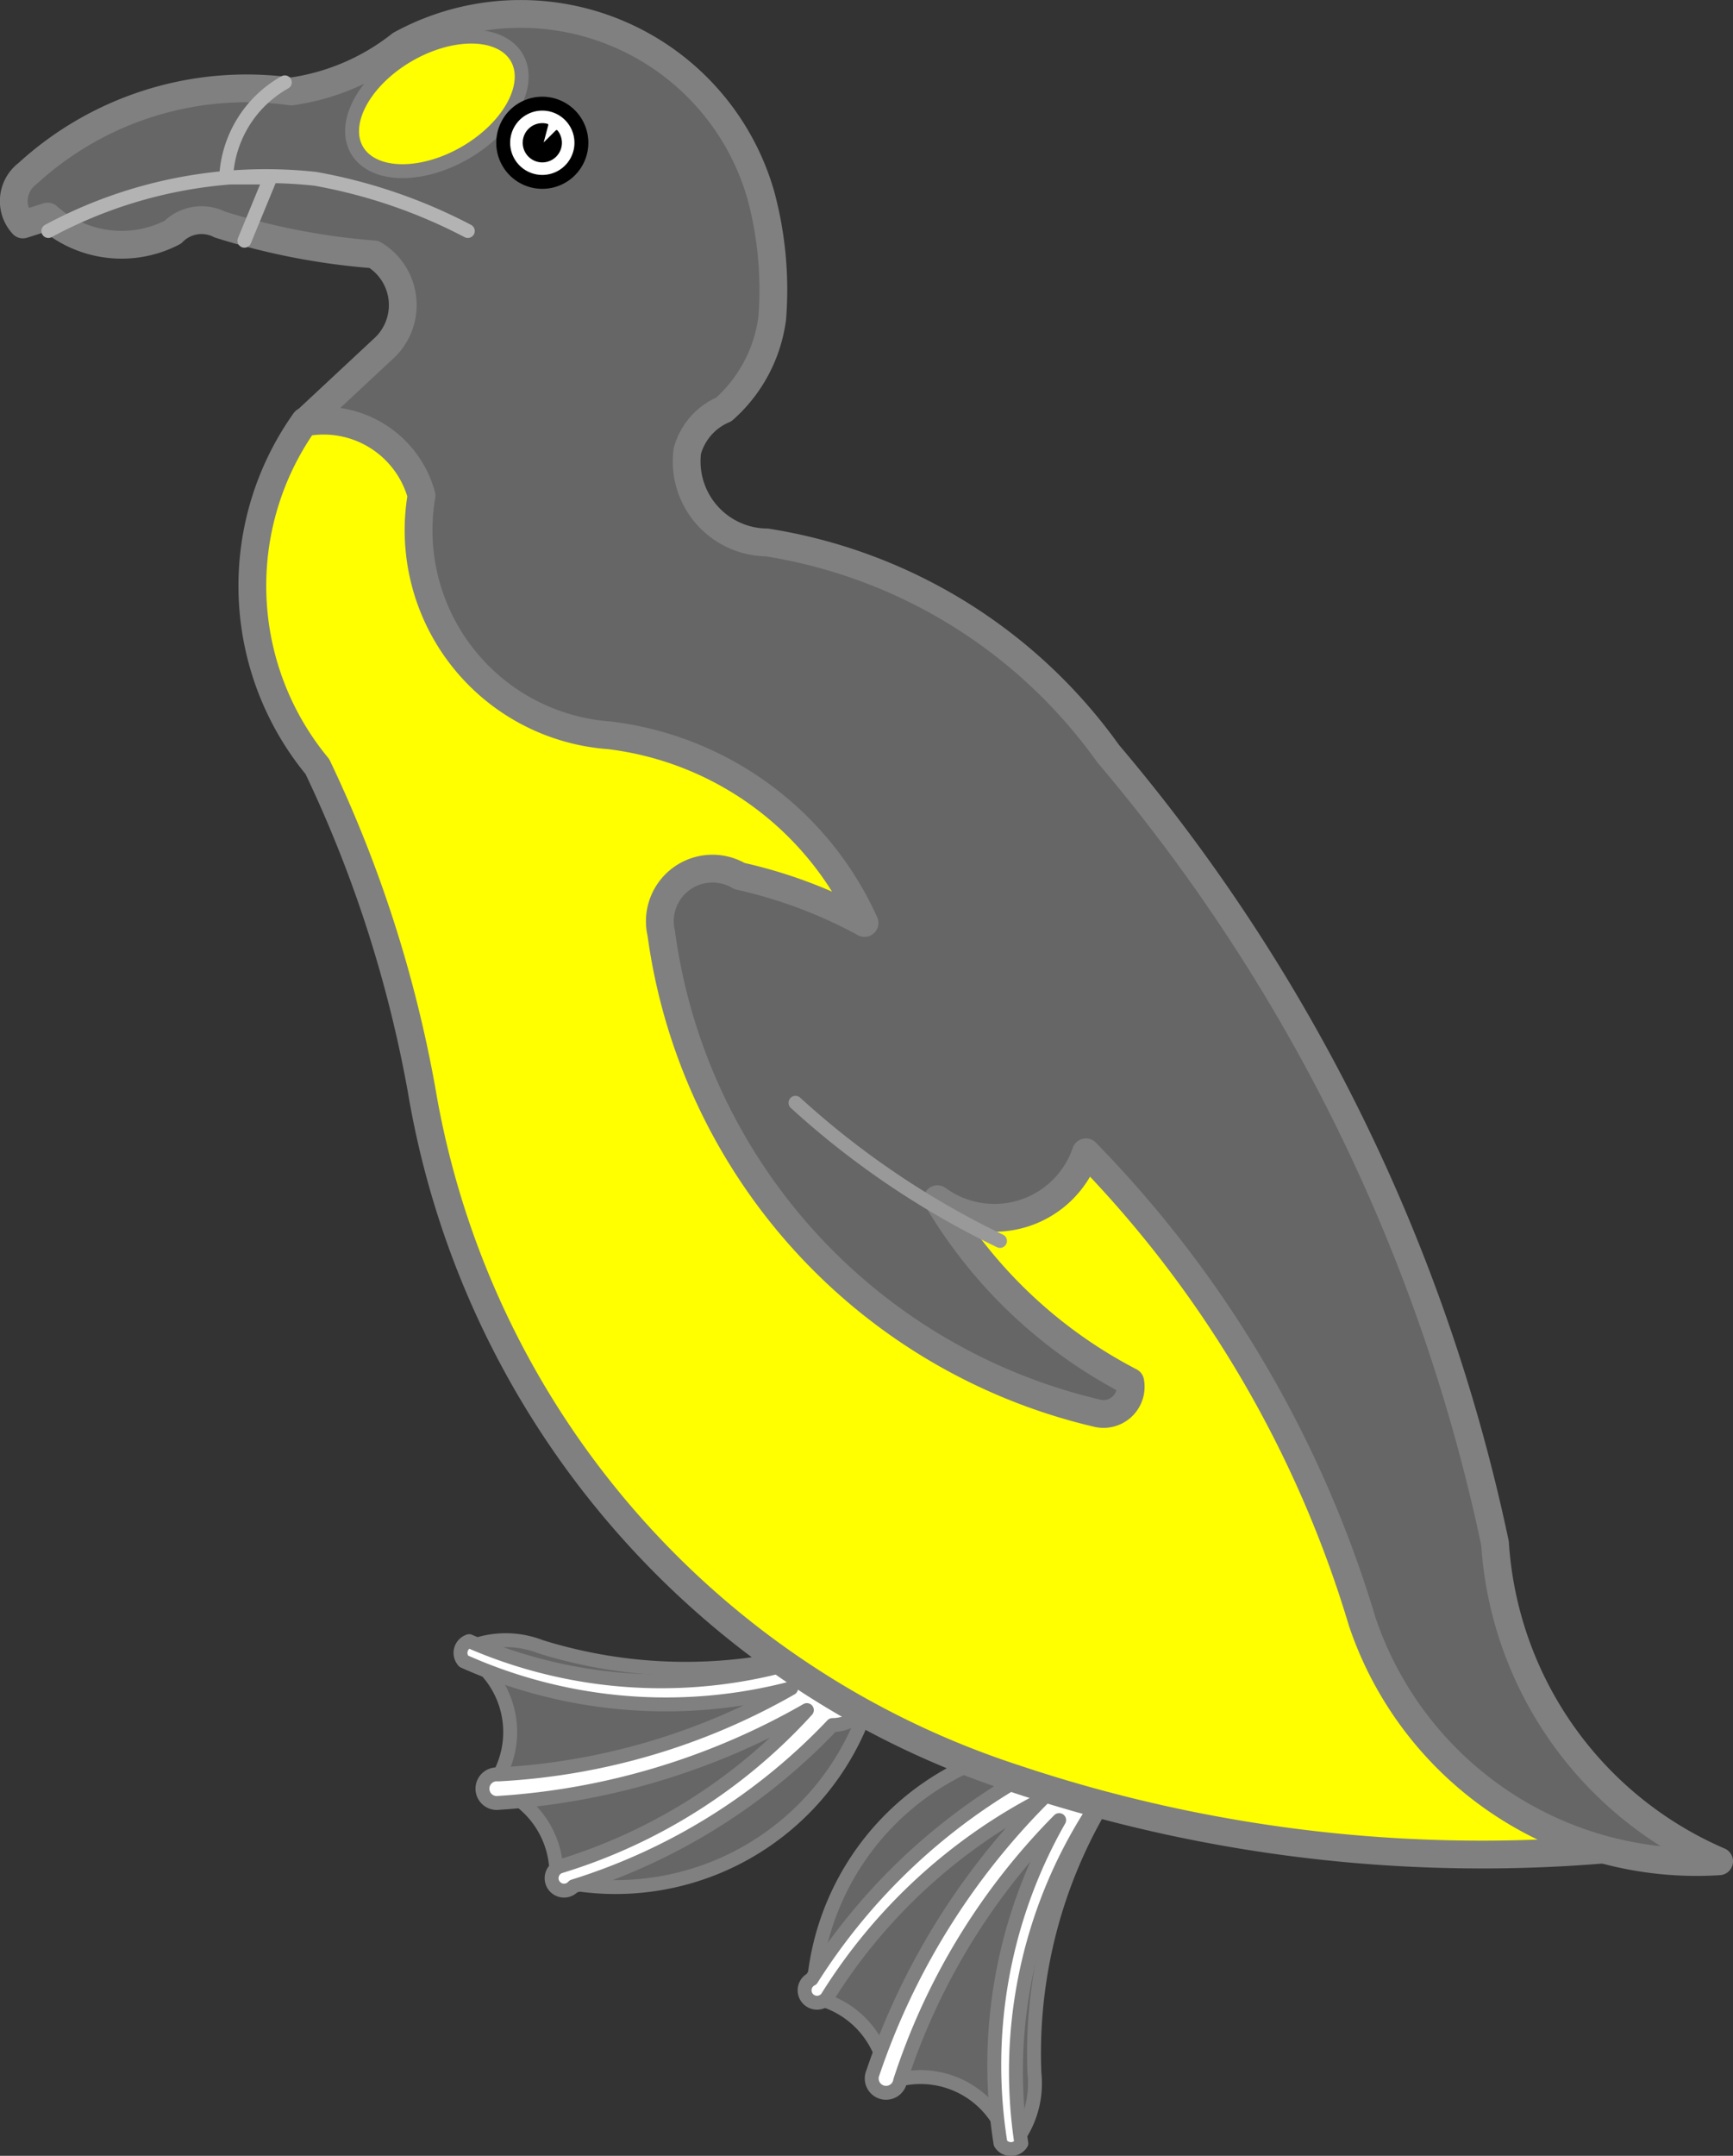 <?xml version="1.0" encoding="UTF-8" standalone="no"?>
<svg
   xmlns:v="http://schemas.microsoft.com/visio/2003/SVGExtensions/"
   xmlns:dc="http://purl.org/dc/elements/1.1/"
   xmlns:cc="http://creativecommons.org/ns#"
   xmlns:rdf="http://www.w3.org/1999/02/22-rdf-syntax-ns#"
   xmlns:svg="http://www.w3.org/2000/svg"
   xmlns="http://www.w3.org/2000/svg"
   style="font-size:12px;overflow:visible;color-interpolation-filters:sRGB;fill:none;fill-rule:evenodd;stroke-linecap:square;stroke-miterlimit:3"
   id="svg7125"
   version="1.1"
   class="st7"
   xml:space="preserve"
   viewBox="0 0 187.07 232.62"
   height="232.62"
   width="187.07"><rect x="0" y="0" width="187.07" height="232.62" fill="#333333" stroke="none"/><defs
     id="defs7129" /><title
     id="title7042">Great Auk</title><v:documentProperties
     v:viewMarkup="false"
     v:langID="1033" /><style
     id="style7044"
     type="text/css"><![CDATA[
		.st1 {fill:#000000;stroke:#000000;stroke-linecap:round;stroke-linejoin:round;stroke-width:1.5}
		.st2 {fill:#ffffff;stroke:#000000;stroke-linecap:round;stroke-linejoin:round;stroke-width:1.5}
		.st3 {fill:#ffffff;stroke:#000000;stroke-linecap:round;stroke-linejoin:round;stroke-width:3}
		.st4 {fill:#000000;stroke:#000000;stroke-linecap:round;stroke-linejoin:round;stroke-width:3}
		.st5 {stroke:#ffffff;stroke-linecap:round;stroke-linejoin:round;stroke-width:1.5}
		.st6 {fill:#000000;stroke:#000000;stroke-linecap:round;stroke-linejoin:round;stroke-width:0.24}
		.st7 {fill:none;fill-rule:evenodd;font-size:12px;overflow:visible;stroke-linecap:square;stroke-miterlimit:3}
	]]></style><g
     transform="translate(-1.509,-1.497)"
     id="g7123"
     v:groupContext="foregroundPage"
     v:index="1"
     v:mID="0"><title
       id="title7046">Page-1</title><v:pageProperties
       v:shadowOffsetY="-9"
       v:shadowOffsetX="9"
       v:drawingUnits="19"
       v:pageScale="1"
       v:drawingScale="1" /><g
       v:groupContext="group"
       v:mID="1"
       transform="translate(3,-1.5)"
       id="group1-1"><title
         id="title7048">Sheet.1</title><g
         v:groupContext="group"
         v:mID="14"
         transform="translate(85.359)"
         id="group14-2"><title
           id="title7050">Sheet.14</title><g
           transform="translate(0.901,-0.059)"
           v:groupContext="shape"
           v:mID="13"
           id="shape13-3"><title
             id="title7052">Sheet.13</title><path
             style="fill:#666666;stroke:#808080;stroke-width:1.5;stroke-linecap:round;stroke-linejoin:round"
             id="path7054"
             class="st1"
             d="m 26.86,191.01 a 28.672,28.672 -180 0 0 -26.86,27.57 9.924,9.924 0 0 1 8.02,9.28 9.849,9.849 0 0 1 13.21,7.03 10.38,10.38 -180 0 0 2.68,-8.16 52.575,52.575 0 0 1 7.17,-28.69 4.224,4.224 -180 0 0 -4.22,-7.03 z" /></g><g
           v:groupContext="shape"
           v:mID="12"
           id="shape12-5"><title
             id="title7057">Sheet.12</title><path
             style="fill:#ffffff;stroke:#808080;stroke-width:1.5;stroke-linecap:round;stroke-linejoin:round"
             id="path7059"
             class="st2"
             d="m 24.81,194.05 a 65.206,65.206 -180 0 0 -24.05,22.5 1.342,1.342 -180 1 0 1.69,1.97 59.461,59.461 0 0 1 23.2,-21.38 76.663,76.663 -180 0 0 -18.28,29.53 1.546,1.546 -180 1 0 2.95,0.85 71.103,71.103 0 0 1 17.16,-28.13 53.414,53.414 -180 0 0 -6.33,34.88 1.329,1.329 -180 0 0 2.25,0 51.765,51.765 0 0 1 7.45,-35.44 4.199,4.199 -180 1 0 -6.04,-4.78 z" /></g></g><g
         v:groupContext="group"
         v:mID="15"
         transform="matrix(0.259,-0.966,-0.966,-0.259,269.4,263.36)"
         id="group15-7"><title
           id="title7063">Sheet.15</title><g
           transform="translate(0.901,-0.059)"
           v:groupContext="shape"
           v:mID="16"
           id="shape16-8"><title
             id="title7065">Sheet.16</title><path
             style="fill:#666666;stroke:#808080;stroke-width:1.5;stroke-linecap:round;stroke-linejoin:round"
             id="path7067"
             class="st1"
             d="m 26.86,191.01 a 28.672,28.672 -180 0 0 -26.86,27.57 9.924,9.924 0 0 1 8.02,9.28 9.849,9.849 0 0 1 13.21,7.03 10.38,10.38 -180 0 0 2.68,-8.16 52.575,52.575 0 0 1 7.17,-28.69 4.224,4.224 -180 0 0 -4.22,-7.03 z" /></g><g
           v:groupContext="shape"
           v:mID="17"
           id="shape17-10"><title
             id="title7070">Sheet.17</title><path
             style="fill:#ffffff;stroke:#808080;stroke-width:1.5;stroke-linecap:round;stroke-linejoin:round"
             id="path7072"
             class="st2"
             d="m 24.81,194.05 a 65.206,65.206 -180 0 0 -24.05,22.5 1.342,1.342 -180 1 0 1.69,1.97 59.461,59.461 0 0 1 23.2,-21.38 76.663,76.663 -180 0 0 -18.28,29.53 1.546,1.546 -180 1 0 2.95,0.85 71.103,71.103 0 0 1 17.16,-28.13 53.414,53.414 -180 0 0 -6.33,34.88 1.329,1.329 -180 0 0 2.25,0 51.765,51.765 0 0 1 7.45,-35.44 4.199,4.199 -180 1 0 -6.04,-4.78 z" /></g></g><g
         transform="translate(25.746,-31.779)"
         v:groupContext="shape"
         v:mID="11"
         id="shape11-12"><title
           id="title7076">Sheet.11</title><path
           style="fill:#ffff00;stroke:#808080;stroke-width:3;stroke-linecap:round;stroke-linejoin:round"
           id="path7078"
           class="st3"
           d="m 5.68,80.23 a 30.605,30.605 -93.51 0 0 1.34,37.26 137.22,137.22 0 0 1 11.25,34.88 94.627,94.627 -180 0 0 63.84,74.25 159.06,159.06 -180 0 0 68.06,7.31 51.423,51.423 0 0 1 -21.65,-38.81 126.35,126.35 -180 0 0 -90.85,-96.75 25.81,25.81 -180 0 0 -31.99,-18.14 z" /></g><g
         transform="translate(0,-30.973)"
         v:groupContext="shape"
         v:mID="2"
         id="shape2-14"><title
           id="title7081">Sheet.2</title><path
           style="fill:#666666;stroke:#808080;stroke-width:3;stroke-linecap:round;stroke-linejoin:round"
           id="path7083"
           class="st4"
           d="m 29.95,43.84 a 24.557,24.557 -180 0 0 11.81,-5.06 26.977,26.977 0 0 1 38.87,16.22 39.203,39.203 0 0 1 1.24,13.28 15.879,15.879 0 0 1 -5.23,9.87 6.827,6.827 -180 0 0 -3.94,4.5 8.745,8.745 -180 0 0 8.58,9.85 55.97,55.97 0 0 1 36.84,22.78 193.43,193.43 0 0 1 41.77,85.22 40.16,40.16 -180 0 0 24.19,34.31 38.089,38.089 0 0 1 -38.53,-25.87 122.77,122.77 -180 0 0 -29.82,-50.63 10.435,10.435 0 0 1 -16.03,5.06 51.915,51.915 -180 0 0 20.81,19.69 2.933,2.933 0 0 1 -3.65,3.38 61.694,61.694 0 0 1 -46.97,-51.75 5.682,5.682 0 0 1 8.44,-6.19 51.689,51.689 0 0 1 13.5,5.06 34.789,34.789 -180 0 0 -27.57,-20.25 22.188,22.188 0 0 1 -20.25,-25.87 10.952,10.952 -180 0 0 -12.65,-7.88 l 8.44,-7.87 a 6.367,6.367 -180 0 0 -0.92,-10.27 74.004,74.004 0 0 1 -16.66,-3.23 4.343,4.343 -180 0 0 -5.06,0.84 11.982,11.982 0 0 1 -13.5,-1.69 l -2.68,0.85 a 3.717,3.717 0 0 1 0.5,-5.49 34.998,34.998 0 0 1 28.47,-8.86 z" /></g><g
         v:groupContext="group"
         v:mID="10"
         transform="translate(3.726,-97.987)"
         id="group10-16"><title
           id="title7086">Sheet.10</title><g
           transform="rotate(-30,-191.39,110.76)"
           v:groupContext="shape"
           v:mID="3"
           id="shape3-17"><title
             id="title7088">Ellipse.169</title><v:userDefs><v:ud
               v:val="VT0(14):26"
               v:nameU="visVersion" /></v:userDefs><path
             style="fill:#ffff00;stroke:#808080;stroke-width:1.5;stroke-linecap:round;stroke-linejoin:round"
             id="path7090"
             class="st2"
             d="m 0,228.79 a 9.967,6.094 0 1 1 19.93,0 9.967,6.094 0 0 1 -19.93,0 z" /></g><g
           style="stroke:#999999"
           transform="rotate(-145.97,51.364,219.17)"
           v:groupContext="shape"
           v:mID="4"
           id="shape4-19"><title
             id="title7093">Sheet.4</title><path
             style="stroke:#999999;stroke-width:1.5;stroke-linecap:round;stroke-linejoin:round"
             id="path7095"
             class="st5"
             d="m 0,234.89 a 61.89,41.532 0 0 1 26.64,0" /></g><g
           style="stroke:#b3b3b3"
           transform="translate(0,-108.98)"
           v:groupContext="shape"
           v:mID="5"
           id="shape5-22"><title
             id="title7098">Sheet.5</title><path
             style="stroke:#b3b3b3;stroke-width:1.5;stroke-linecap:round;stroke-linejoin:round"
             id="path7100"
             class="st5"
             d="m 0,234.89 a 49.478,49.478 175.71 0 1 28.83,-5.63 57.099,57.099 0 0 1 16.45,5.63" /></g><g
           v:groupContext="group"
           v:mID="7"
           transform="translate(49.102,-114.28)"
           id="group7-25"><title
             id="title7103">Sheet.7</title><g
             v:groupContext="shape"
             v:mID="6"
             id="shape6-26"><title
               id="title7105">Circle.109</title><v:userDefs><v:ud
                 v:val="VT0(14):26"
                 v:nameU="visVersion" /></v:userDefs><path
               style="fill:#ffffff;stroke:#000000;stroke-width:1.5;stroke-linecap:round;stroke-linejoin:round"
               id="path7107"
               class="st2"
               d="m 0,230.67 a 4.22,4.22 0 1 1 8.44,0 4.22,4.22 0 0 1 -8.44,0 z" /></g><g
             transform="translate(2.227,-2.227)"
             v:groupContext="shape"
             v:mID="9"
             id="shape9-28"><title
               id="title7110">Sheet.9</title><path
               style="fill:#000000;stroke:#000000;stroke-width:0.24;stroke-linecap:round;stroke-linejoin:round"
               id="path7112"
               class="st6"
               d="m 3.54,231.64 -1.63,1.62 0.61,-2.29 a 1.993,1.993 -180 0 0 -2.52,1.93 1.995,1.995 -180 1 0 3.99,0 1.993,1.993 -180 0 0 -0.45,-1.26 z" /></g></g><g
           transform="translate(19.195,-107.93)"
           v:groupContext="shape"
           v:mID="8"
           id="shape8-30"><title
             id="title7116">Sheet.8</title><path
             style="stroke:#b3b3b3;stroke-width:1.5;stroke-linecap:round;stroke-linejoin:round"
             id="path7118"
             class="st5"
             d="m 6.33,217.8 a 12.436,12.436 -90.08 0 0 -6.33,10.27 h 4.78 l -2.81,6.82" /></g></g></g></g></svg>